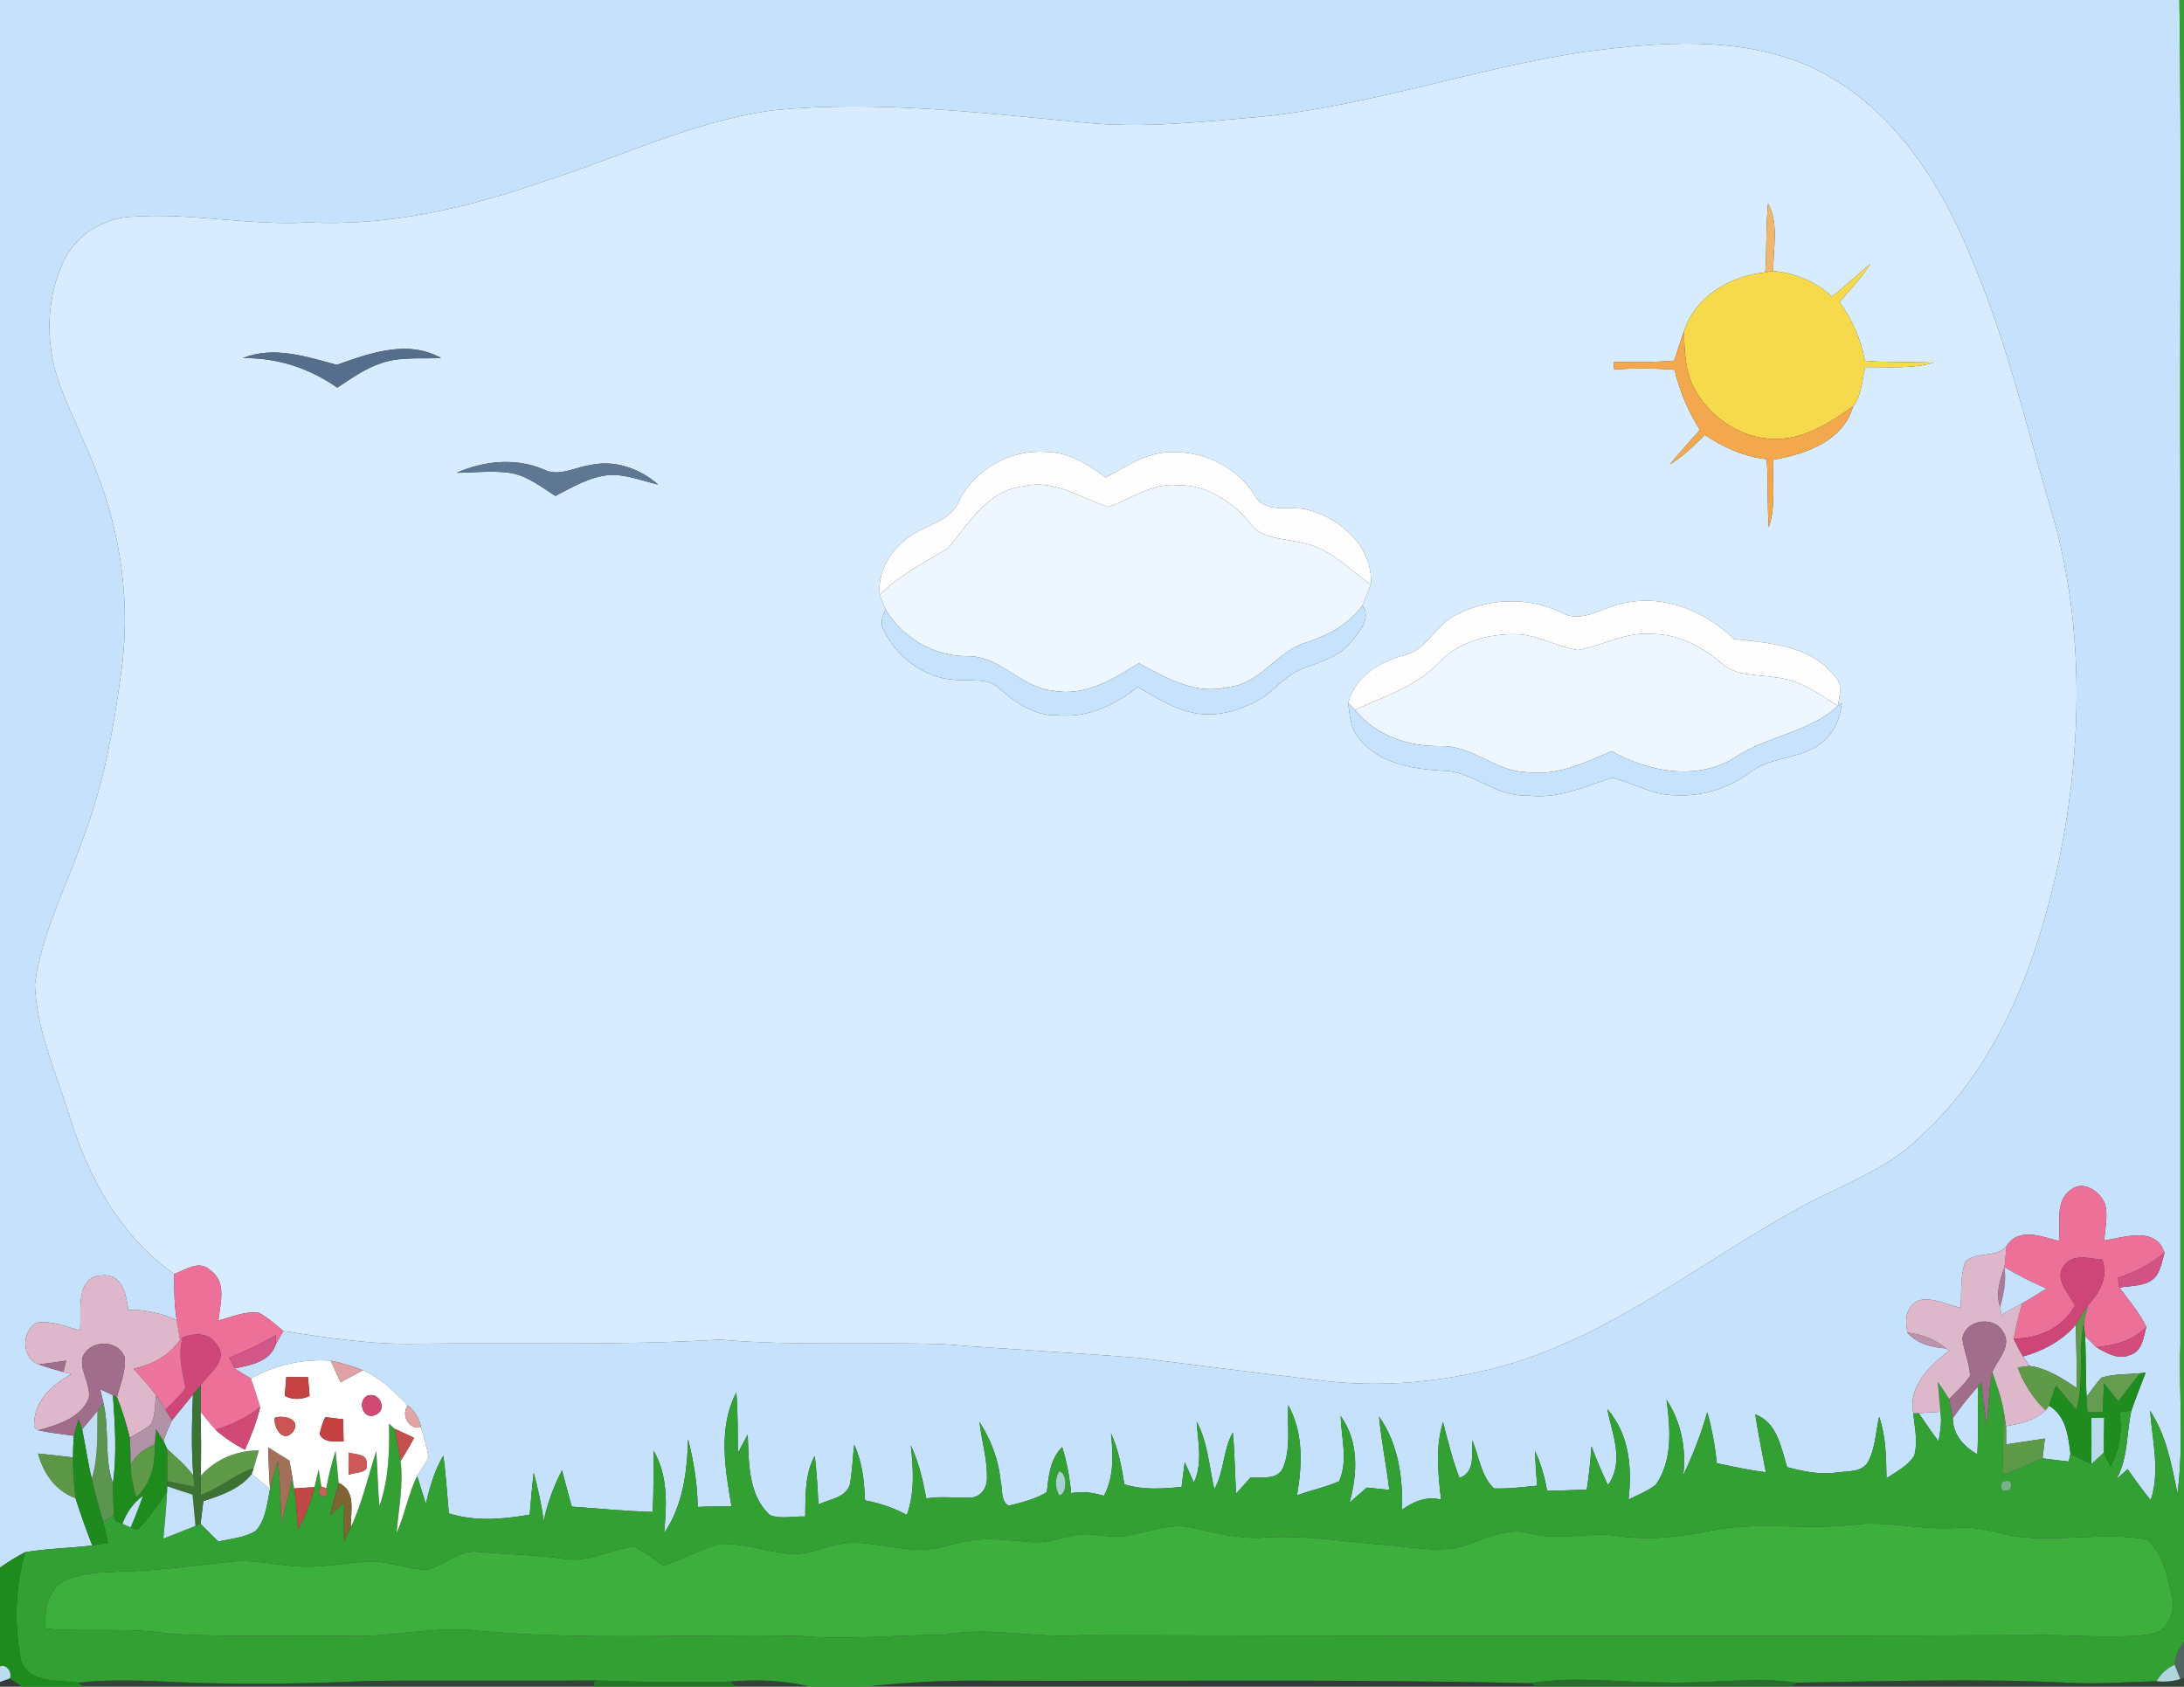 <?xml version="1.0" encoding="UTF-8" ?>
<!DOCTYPE svg PUBLIC "-//W3C//DTD SVG 1.1//EN" "http://www.w3.org/Graphics/SVG/1.1/DTD/svg11.dtd">
<svg width="382pt" height="295pt" viewBox="0 0 382 295" version="1.1" xmlns="http://www.w3.org/2000/svg">
<rect x="0" y="0" width="382" height="295" fill="#333333" stroke="none"/>
<g id="#c5e1fcff">
<path fill="#c5e1fc" opacity="1.00" d=" M 0.00 0.00 L 381.20 0.00 C 381.61 28.66 381.25 57.34 381.37 86.00 C 381.37 135.67 381.37 185.34 381.37 235.00 C 381.09 243.73 381.99 252.52 380.86 261.20 C 379.83 256.22 378.94 251.06 376.07 246.75 C 376.44 251.94 377.87 257.26 376.18 262.37 C 374.73 260.63 373.43 258.79 372.14 256.95 C 371.47 257.54 370.82 258.14 370.16 258.74 C 372.26 255.05 371.90 250.71 372.80 246.69 C 373.56 244.47 374.46 242.29 375.28 240.09 L 374.33 240.18 C 372.08 240.39 369.75 240.27 367.57 240.95 C 366.59 241.99 365.81 243.18 364.96 244.32 C 364.77 240.76 364.88 237.20 364.69 233.65 C 365.18 234.14 366.17 235.13 366.66 235.62 C 368.44 236.64 370.54 237.93 372.64 236.96 C 374.74 236.28 374.91 233.86 375.40 232.06 C 374.19 229.54 372.35 227.43 370.70 225.20 C 372.90 224.82 375.63 225.07 377.17 223.13 C 377.97 221.92 378.19 220.46 378.59 219.10 C 377.05 214.40 371.58 216.42 368.04 216.97 C 368.19 214.88 368.72 212.74 368.22 210.67 C 367.39 208.42 364.38 206.27 362.18 208.12 C 359.33 210.10 360.49 214.10 360.12 217.04 C 357.02 216.29 353.10 214.56 350.95 217.95 C 349.11 220.15 345.60 218.76 343.73 220.72 C 342.84 223.29 343.09 226.07 342.96 228.74 C 340.10 228.22 335.74 225.52 333.92 229.04 C 333.14 230.25 333.46 231.72 333.59 233.06 C 335.33 235.02 337.85 235.67 340.37 235.84 L 340.97 236.20 C 337.55 238.82 333.72 242.40 334.65 247.18 C 334.88 249.64 335.50 252.20 334.80 254.65 C 333.64 256.42 331.69 257.41 329.96 258.54 C 329.91 254.92 329.87 251.25 328.68 247.79 C 328.07 250.43 328.03 253.28 326.73 255.71 C 325.55 257.63 323.03 257.24 321.12 257.57 C 318.23 257.95 315.36 257.34 312.58 256.60 C 311.51 253.16 310.86 248.81 307.01 247.37 C 307.52 250.76 308.24 254.12 308.86 257.50 C 305.97 257.14 303.13 256.51 300.29 255.93 C 299.99 252.89 299.42 249.90 298.62 246.97 C 297.55 250.77 296.11 254.46 294.41 258.02 C 294.96 253.38 294.07 248.73 291.49 244.81 C 292.14 249.79 292.64 255.29 289.63 259.67 C 288.19 260.79 286.46 261.47 284.84 262.27 C 285.50 256.73 284.97 250.81 281.12 246.44 C 282.00 250.85 284.18 255.61 281.24 259.76 C 280.18 257.53 279.23 255.25 278.36 252.96 C 278.18 255.49 277.93 258.02 277.54 260.53 C 275.23 260.64 272.92 260.68 270.62 260.75 C 270.17 258.35 269.52 255.99 268.49 253.77 C 268.55 255.80 268.70 257.83 268.86 259.85 C 266.35 260.07 263.83 260.44 261.31 260.32 C 259.00 258.14 258.72 254.71 257.50 251.91 C 257.35 254.30 258.14 257.43 255.28 258.50 C 254.04 255.32 253.23 252.01 252.40 248.71 C 251.03 253.14 251.53 257.77 252.06 262.29 C 249.56 261.63 247.26 262.60 245.24 264.04 C 245.37 258.38 244.58 252.50 241.21 247.77 C 241.62 252.07 242.48 256.30 243.00 260.58 C 241.69 260.45 240.38 260.31 239.07 260.18 C 238.06 261.05 237.05 261.93 236.04 262.80 C 237.45 257.75 237.70 252.10 234.49 247.66 C 234.59 251.43 235.84 255.50 234.21 259.09 C 231.84 260.13 229.27 260.63 226.85 261.54 C 227.78 256.25 228.01 250.64 225.33 245.78 C 225.11 249.33 225.81 253.06 224.52 256.46 C 223.66 258.95 220.74 258.31 218.70 258.45 C 217.87 259.39 217.04 260.32 216.20 261.24 C 215.99 257.67 215.97 254.09 215.63 250.53 C 213.89 253.63 214.16 257.39 212.39 260.47 C 211.49 256.50 211.26 252.30 209.31 248.64 C 209.53 252.20 210.41 255.90 208.82 259.30 C 208.28 258.11 207.75 256.91 207.22 255.72 C 207.03 257.17 206.85 258.61 206.67 260.06 C 203.33 260.39 199.92 260.63 196.66 259.61 C 196.19 256.56 195.61 253.51 194.33 250.69 C 194.68 254.39 194.91 258.21 193.09 261.61 C 191.22 261.07 189.28 260.76 187.35 261.15 C 187.09 258.41 186.61 255.71 185.78 253.09 C 183.64 255.24 183.43 258.16 183.09 260.98 C 181.07 262.23 178.69 262.79 176.41 263.35 C 174.95 262.46 175.42 260.49 175.02 259.08 C 174.68 255.37 173.34 251.82 171.32 248.71 C 171.71 252.04 172.72 255.32 172.63 258.69 C 172.58 260.33 171.52 261.84 169.78 261.94 C 167.19 262.04 164.59 261.64 162.02 262.08 C 161.41 258.90 160.70 255.73 159.31 252.80 C 159.75 256.88 160.03 261.03 158.62 264.97 C 156.33 263.71 153.85 262.90 151.30 262.41 C 151.16 259.09 150.83 255.74 149.41 252.69 C 149.12 255.01 149.09 257.37 148.64 259.67 C 147.88 262.01 145.05 262.20 143.14 263.13 C 143.01 260.29 142.85 257.45 142.51 254.62 C 140.73 257.89 140.90 261.64 140.84 265.24 C 138.80 265.14 136.59 265.75 134.66 264.98 C 130.80 261.46 130.99 255.70 130.78 250.90 C 130.21 251.97 129.64 253.05 129.06 254.13 C 129.01 250.60 129.09 247.07 128.79 243.55 C 125.56 249.74 126.83 256.91 127.95 263.47 C 125.98 263.48 124.00 263.46 122.03 263.57 C 121.99 259.55 121.33 255.58 120.35 251.70 C 120.19 257.42 119.47 263.29 116.16 268.14 C 116.61 263.28 116.89 258.11 114.32 253.73 C 114.26 257.30 114.39 260.87 114.13 264.44 C 109.41 264.32 104.72 263.83 100.02 263.51 C 99.40 261.40 98.87 259.26 98.30 257.15 C 96.86 259.96 95.73 262.91 95.11 266.01 C 94.71 263.17 94.10 260.36 93.35 257.59 C 93.03 260.02 92.88 262.47 92.65 264.91 C 87.98 265.73 83.08 266.16 78.50 264.68 C 78.20 261.32 78.01 257.95 77.54 254.61 C 75.98 257.19 75.19 260.11 74.48 263.01 C 73.97 261.38 73.47 259.76 72.96 258.13 C 73.65 257.05 74.44 256.03 74.96 254.85 C 74.68 253.08 74.12 251.37 73.64 249.65 C 73.39 248.11 72.54 246.75 71.32 245.79 C 69.01 243.40 66.56 241.04 63.49 239.64 C 61.65 238.93 59.76 238.37 57.83 237.98 C 52.98 237.64 48.13 238.70 43.90 241.11 C 42.93 240.54 41.97 239.97 41.04 239.34 C 43.83 238.75 47.23 238.22 48.25 235.09 C 48.58 234.51 49.24 233.36 49.56 232.79 C 57.32 234.01 65.13 235.20 73.00 235.02 C 90.64 234.77 108.31 235.36 125.92 234.30 C 138.93 235.45 152.00 234.65 165.04 235.10 C 176.50 236.01 187.98 236.58 199.43 237.52 C 209.57 238.79 219.69 240.09 229.84 241.29 C 241.36 242.91 253.25 241.76 264.38 238.47 C 282.73 232.88 297.78 220.58 314.37 211.45 C 321.81 207.30 330.29 204.61 336.34 198.35 C 349.88 185.81 356.50 167.76 360.22 150.11 C 364.17 130.61 364.56 110.14 359.24 90.86 C 354.74 75.84 351.29 60.45 345.13 45.97 C 339.62 31.92 330.60 17.95 316.39 11.55 C 304.06 6.20 290.15 7.36 277.16 9.06 C 258.12 11.92 239.79 18.45 220.59 20.42 C 210.23 21.29 199.82 22.52 189.43 21.42 C 171.48 19.72 153.42 17.53 135.38 19.27 C 121.25 21.16 108.34 27.55 94.87 31.81 C 81.75 36.37 67.98 39.60 54.00 38.90 C 43.63 39.53 33.35 37.15 23.00 37.91 C 17.88 38.13 13.07 41.31 10.97 46.00 C 7.84 52.92 7.96 61.15 10.78 68.15 C 12.62 72.88 14.91 77.42 16.73 82.16 C 21.26 93.50 22.94 106.06 21.12 118.16 C 19.86 127.30 18.27 136.45 15.06 145.13 C 12.11 154.13 7.37 162.65 6.10 172.12 C 6.37 180.29 9.95 187.91 12.29 195.64 C 15.59 206.16 21.23 216.41 30.48 222.81 C 30.46 225.50 30.47 228.21 30.91 230.87 C 28.23 229.69 25.36 229.02 22.43 229.09 C 22.08 226.47 21.42 222.79 17.97 223.06 C 13.00 223.17 14.31 229.37 14.00 232.71 C 11.54 232.04 9.03 230.92 6.43 231.33 C 3.69 232.84 3.72 237.56 6.79 238.64 C 8.20 239.14 9.64 239.56 11.09 239.95 C 11.43 240.04 12.13 240.23 12.48 240.32 C 8.98 242.26 5.74 245.22 5.97 249.59 L 6.70 250.16 C 8.76 250.60 10.84 250.83 12.92 251.11 C 12.82 252.37 12.77 253.63 12.76 254.91 C 10.73 254.65 8.69 254.43 6.66 254.23 C 7.60 257.69 9.70 260.76 13.20 262.01 C 14.08 264.80 15.07 267.56 16.14 270.30 C 12.24 270.78 8.28 270.81 4.40 271.48 C 2.87 272.27 1.40 273.18 0.00 274.18 L 0.00 0.00 Z" />
<path fill="#c5e1fc" opacity="1.00" d=" M 353.84 237.24 C 357.36 236.27 360.66 234.51 363.07 231.72 C 363.17 235.39 363.26 239.07 363.23 242.74 C 360.70 241.06 358.07 239.32 354.99 238.90 C 354.70 238.49 354.12 237.66 353.84 237.24 Z" />
<path fill="#c5e1fc" opacity="1.00" d=" M 341.56 248.05 C 342.88 246.10 344.39 244.29 345.93 242.51 C 345.95 246.46 346.06 250.41 345.85 254.36 C 343.45 252.98 341.60 250.95 341.56 248.05 Z" />
<path fill="#c5e1fc" opacity="1.00" d=" M 30.07 248.44 C 31.27 246.91 32.54 245.44 33.75 243.92 C 33.57 248.64 33.43 253.37 33.82 258.09 C 32.52 256.33 30.86 254.91 29.25 253.46 C 29.08 253.10 28.75 252.37 28.59 252.01 C 29.03 250.80 29.51 249.60 30.07 248.44 Z" />
<path fill="#c5e1fc" opacity="1.00" d=" M 357.79 246.66 L 358.38 245.86 C 361.35 247.57 361.78 251.19 362.14 254.28 C 362.06 254.61 361.91 255.29 361.83 255.62 C 360.30 255.47 358.78 255.25 357.26 255.07 C 357.38 253.91 357.52 252.76 357.66 251.60 C 355.40 251.93 353.14 252.28 350.89 252.62 C 350.90 251.56 350.89 250.49 350.87 249.43 C 353.35 249.02 355.91 248.47 357.79 246.66 Z" />
<path fill="#c5e1fc" opacity="1.00" d=" M 335.60 247.16 C 336.55 247.10 338.46 246.97 339.41 246.91 C 339.65 248.64 339.39 250.38 339.07 252.09 C 337.85 250.49 336.74 248.81 335.60 247.16 Z" />
<path fill="#c5e1fc" opacity="1.00" d=" M 35.56 262.55 C 38.64 261.53 41.93 260.46 44.01 257.80 C 45.08 258.67 46.15 259.54 47.23 260.41 C 46.71 262.93 46.55 265.78 44.70 267.77 C 42.75 268.96 40.38 269.11 38.19 269.62 C 37.15 268.58 36.11 267.54 35.07 266.51 C 35.26 265.18 35.40 263.86 35.56 262.55 Z" />
</g>
<g id="#32a032ff">
<path fill="#32a032" opacity="1.00" d=" M 381.20 0.00 L 382.00 0.00 L 382.00 287.12 C 381.22 288.35 380.36 289.63 380.37 291.16 C 379.04 291.76 377.90 292.76 377.20 294.05 C 372.14 294.17 367.09 294.59 362.02 294.32 C 346.13 293.54 330.22 294.05 314.33 294.30 C 306.58 293.23 298.78 294.53 291.01 294.26 C 283.23 294.28 275.40 293.11 267.67 294.40 C 235.79 293.65 203.89 294.09 172.00 293.96 C 165.13 293.87 158.27 294.24 151.44 295.00 L 141.71 295.00 C 137.14 293.89 132.41 293.70 127.74 294.11 C 119.82 294.32 111.91 294.16 103.99 293.91 C 90.66 294.03 77.32 293.85 63.99 294.01 C 53.02 294.53 42.02 294.66 31.04 294.21 C 25.23 293.95 19.39 293.66 13.59 294.31 C 10.15 293.77 5.07 294.53 3.65 290.40 C 2.45 284.18 2.64 277.59 4.40 271.48 C 8.28 270.81 12.24 270.78 16.14 270.30 C 16.83 270.18 18.20 269.95 18.89 269.84 C 18.62 268.62 18.36 267.41 18.04 266.21 C 18.51 265.89 19.45 265.27 19.92 264.95 C 20.00 265.20 20.15 265.71 20.23 265.96 C 20.53 266.10 21.13 266.38 21.42 266.52 C 21.78 266.67 22.49 266.98 22.85 267.13 C 23.15 267.24 23.75 267.46 24.05 267.56 C 25.99 265.48 27.69 263.20 29.23 260.81 C 29.10 263.57 28.84 266.33 28.58 269.09 C 30.45 268.36 32.32 267.61 34.19 266.87 L 35.07 266.51 C 36.11 267.54 37.15 268.58 38.19 269.62 C 40.38 269.11 42.75 268.96 44.70 267.77 C 46.55 265.78 46.71 262.93 47.23 260.41 C 47.61 258.76 48.11 257.14 48.65 255.55 C 49.01 259.13 49.07 262.73 49.23 266.33 C 49.92 263.73 50.57 261.13 51.15 258.50 C 51.23 258.96 51.38 259.88 51.45 260.33 C 51.80 262.71 51.94 265.11 52.16 267.51 C 53.36 265.14 54.40 262.69 55.01 260.10 C 55.26 259.06 55.50 258.01 55.74 256.97 C 55.86 257.73 56.09 259.25 56.21 260.00 C 54.65 261.75 57.90 262.63 57.07 260.29 C 57.46 258.07 58.02 255.89 58.70 253.74 C 58.90 255.61 59.05 257.48 59.22 259.35 C 58.73 261.27 58.19 263.18 57.68 265.10 C 58.51 264.33 59.35 263.57 60.18 262.81 C 60.14 265.06 60.13 267.31 60.17 269.56 C 60.47 268.95 61.06 267.73 61.36 267.12 C 63.35 262.85 64.38 258.23 65.82 253.76 C 66.05 256.96 66.08 260.18 66.37 263.38 C 67.98 258.76 68.14 253.84 68.04 249.00 C 68.29 249.22 68.77 249.66 69.01 249.88 C 69.39 251.75 69.74 253.62 70.07 255.50 C 70.59 259.72 69.72 263.93 69.37 268.13 C 70.80 264.88 71.41 261.33 72.96 258.13 C 73.47 259.76 73.97 261.38 74.48 263.01 C 75.19 260.11 75.98 257.19 77.54 254.61 C 78.01 257.95 78.20 261.32 78.50 264.68 C 83.08 266.16 87.98 265.73 92.65 264.91 C 92.88 262.47 93.03 260.02 93.35 257.59 C 94.10 260.36 94.71 263.17 95.11 266.01 C 95.73 262.91 96.86 259.96 98.30 257.15 C 98.87 259.26 99.40 261.40 100.02 263.51 C 104.72 263.83 109.41 264.32 114.13 264.44 C 114.39 260.87 114.26 257.30 114.32 253.73 C 116.89 258.11 116.61 263.28 116.16 268.14 C 119.47 263.29 120.19 257.42 120.35 251.70 C 121.33 255.58 121.99 259.55 122.03 263.57 C 124.00 263.46 125.98 263.48 127.95 263.47 C 126.83 256.91 125.56 249.74 128.79 243.55 C 129.09 247.07 129.01 250.60 129.06 254.13 C 129.64 253.05 130.21 251.97 130.78 250.90 C 130.99 255.70 130.80 261.46 134.66 264.98 C 136.59 265.75 138.80 265.14 140.84 265.24 C 140.90 261.64 140.73 257.89 142.51 254.62 C 142.85 257.45 143.01 260.29 143.14 263.13 C 145.05 262.20 147.88 262.01 148.64 259.67 C 149.09 257.37 149.12 255.01 149.41 252.69 C 150.83 255.74 151.16 259.09 151.30 262.41 C 153.85 262.90 156.33 263.71 158.62 264.97 C 160.03 261.03 159.75 256.88 159.31 252.80 C 160.70 255.73 161.41 258.90 162.02 262.08 C 164.59 261.64 167.19 262.04 169.78 261.94 C 171.52 261.84 172.58 260.33 172.63 258.69 C 172.72 255.32 171.71 252.04 171.32 248.71 C 173.34 251.82 174.68 255.37 175.02 259.08 C 175.42 260.49 174.95 262.46 176.41 263.35 C 178.69 262.79 181.07 262.23 183.09 260.98 C 183.43 258.16 183.64 255.24 185.78 253.09 C 186.61 255.71 187.09 258.41 187.35 261.15 C 189.28 260.76 191.22 261.07 193.09 261.61 C 194.91 258.21 194.68 254.39 194.33 250.69 C 195.61 253.51 196.19 256.56 196.66 259.61 C 199.92 260.63 203.33 260.39 206.67 260.06 C 206.85 258.61 207.03 257.17 207.22 255.72 C 207.75 256.91 208.28 258.11 208.82 259.30 C 210.41 255.90 209.53 252.20 209.31 248.64 C 211.26 252.30 211.49 256.50 212.39 260.47 C 214.16 257.39 213.89 253.63 215.63 250.53 C 215.97 254.09 215.99 257.67 216.20 261.24 C 217.04 260.32 217.87 259.39 218.70 258.45 C 220.74 258.31 223.66 258.95 224.52 256.46 C 225.81 253.06 225.11 249.33 225.33 245.78 C 228.01 250.64 227.78 256.25 226.85 261.54 C 229.27 260.63 231.84 260.13 234.21 259.09 C 235.84 255.50 234.59 251.43 234.49 247.66 C 237.70 252.10 237.45 257.75 236.04 262.80 C 237.05 261.93 238.06 261.05 239.07 260.18 C 240.38 260.31 241.69 260.45 243.00 260.58 C 242.48 256.30 241.62 252.07 241.21 247.77 C 244.58 252.50 245.37 258.38 245.24 264.04 C 247.26 262.60 249.56 261.63 252.06 262.29 C 251.53 257.77 251.03 253.14 252.40 248.71 C 253.23 252.01 254.04 255.32 255.28 258.50 C 258.14 257.43 257.35 254.30 257.50 251.91 C 258.72 254.71 259.00 258.14 261.31 260.32 C 263.83 260.44 266.35 260.07 268.86 259.85 C 268.70 257.83 268.55 255.80 268.49 253.77 C 269.52 255.99 270.17 258.35 270.62 260.75 C 272.92 260.68 275.23 260.64 277.54 260.53 C 277.93 258.02 278.18 255.49 278.36 252.96 C 279.23 255.25 280.18 257.53 281.24 259.76 C 284.18 255.61 282.00 250.85 281.12 246.44 C 284.97 250.81 285.50 256.73 284.84 262.27 C 286.46 261.47 288.19 260.79 289.63 259.67 C 292.64 255.29 292.14 249.79 291.49 244.81 C 294.07 248.73 294.96 253.38 294.41 258.02 C 296.11 254.46 297.55 250.77 298.62 246.97 C 299.42 249.90 299.99 252.89 300.29 255.93 C 303.13 256.51 305.97 257.14 308.86 257.50 C 308.24 254.12 307.52 250.76 307.01 247.37 C 310.86 248.81 311.51 253.16 312.58 256.60 C 315.36 257.34 318.23 257.95 321.12 257.57 C 323.03 257.24 325.55 257.63 326.73 255.71 C 328.03 253.28 328.07 250.43 328.68 247.79 C 329.87 251.25 329.91 254.92 329.96 258.54 C 331.69 257.41 333.64 256.42 334.80 254.65 C 335.50 252.20 334.88 249.64 334.65 247.18 L 335.60 247.16 C 336.74 248.81 337.85 250.49 339.07 252.09 C 339.39 250.38 339.65 248.64 339.41 246.91 C 339.24 245.17 339.06 243.44 338.94 241.71 C 339.62 242.68 340.28 243.67 340.92 244.68 C 341.15 245.79 341.34 246.92 341.56 248.05 C 341.60 250.95 343.45 252.98 345.85 254.36 C 346.06 250.41 345.95 246.46 345.93 242.51 L 346.53 241.73 C 346.75 244.26 347.14 246.76 347.53 249.27 C 347.79 246.16 347.85 243.04 348.47 239.98 C 349.26 242.17 350.03 244.39 350.44 246.70 C 350.41 250.46 350.26 254.22 350.39 257.97 C 352.69 257.04 354.98 256.08 357.26 255.07 C 358.78 255.25 360.30 255.47 361.83 255.62 C 361.91 255.29 362.06 254.61 362.14 254.28 C 363.35 254.88 364.58 255.46 365.81 256.04 C 366.53 255.38 367.25 254.72 367.97 254.05 C 368.26 254.65 368.85 255.84 369.14 256.44 C 370.79 253.55 371.21 250.26 370.69 247.01 C 371.22 246.93 372.28 246.77 372.80 246.69 C 371.90 250.71 372.26 255.05 370.16 258.74 C 370.82 258.14 371.47 257.54 372.14 256.95 C 373.43 258.79 374.73 260.63 376.18 262.37 C 377.87 257.26 376.44 251.94 376.07 246.75 C 378.94 251.06 379.83 256.22 380.86 261.20 C 381.99 252.52 381.09 243.73 381.37 235.00 C 381.37 185.34 381.37 135.67 381.37 86.00 C 381.25 57.34 381.61 28.66 381.20 0.00 M 185.26 257.33 C 184.49 258.53 184.52 260.34 185.30 261.53 C 186.72 261.28 186.67 257.55 185.26 257.33 M 350.21 259.16 C 349.70 260.56 350.15 261.03 351.57 260.58 C 352.09 259.18 351.63 258.70 350.21 259.16 M 323.92 266.70 C 315.60 267.65 307.14 266.02 298.88 267.78 C 293.70 268.84 288.37 269.41 283.10 268.66 C 277.99 267.84 272.82 269.56 267.76 268.23 C 264.06 267.13 260.52 268.74 257.13 270.03 C 252.55 271.78 247.62 270.67 242.91 270.25 C 235.61 269.72 228.34 268.44 221.00 268.92 C 216.83 269.22 212.80 268.14 208.78 267.24 C 204.99 266.31 201.26 267.77 197.59 268.52 C 194.81 269.18 192.00 268.24 189.19 268.34 C 186.15 268.63 183.25 270.05 180.14 269.69 C 176.96 269.46 173.77 269.00 170.58 269.33 C 167.67 269.60 164.94 270.76 162.04 271.03 C 157.64 271.25 153.37 269.79 148.99 269.82 C 145.57 269.93 142.44 271.67 139.03 271.81 C 134.65 271.64 130.47 269.90 126.07 270.02 C 122.56 270.83 119.44 272.75 116.02 273.86 C 114.34 272.66 112.73 271.33 110.83 270.51 C 106.88 270.94 103.20 273.24 99.14 272.70 C 93.98 271.94 88.76 271.88 83.57 271.42 C 80.26 270.97 77.82 273.87 74.74 274.52 C 71.12 274.53 67.68 272.85 64.04 273.11 C 60.35 273.37 56.69 274.15 52.97 273.99 C 48.67 273.93 44.42 272.63 40.10 273.17 C 33.75 273.88 27.39 274.72 20.99 274.87 C 17.53 275.01 13.88 275.07 10.75 276.75 C 8.17 278.56 7.74 281.95 7.97 284.87 C 15.34 285.48 22.76 284.58 30.09 285.79 C 40.38 286.37 50.70 285.94 60.99 286.13 C 68.04 286.36 74.98 284.59 82.03 285.07 C 101.29 287.00 120.69 285.74 140.02 286.12 C 148.35 286.93 156.69 285.89 165.03 285.94 C 173.00 284.42 180.98 286.57 189.00 286.00 C 244.33 286.10 299.66 286.23 355.00 285.99 C 361.94 285.83 368.93 286.66 375.85 285.88 C 379.04 285.63 380.65 282.08 379.89 279.23 C 379.16 275.73 378.30 271.86 375.66 269.27 C 368.21 267.93 360.58 269.65 353.09 268.78 C 349.47 268.21 345.93 266.84 342.21 267.23 C 336.09 267.72 330.04 265.87 323.92 266.70 Z" />
</g>
<g id="#d7edffff">
<path fill="#d7edff" opacity="1.00" d=" M 277.16 9.06 C 290.15 7.36 304.06 6.20 316.39 11.55 C 330.60 17.95 339.62 31.92 345.13 45.97 C 351.29 60.45 354.74 75.84 359.24 90.86 C 364.56 110.14 364.17 130.61 360.22 150.11 C 356.50 167.76 349.88 185.81 336.34 198.35 C 330.29 204.61 321.81 207.30 314.37 211.45 C 297.78 220.58 282.73 232.88 264.38 238.47 C 253.25 241.76 241.36 242.91 229.84 241.29 C 219.69 240.09 209.57 238.79 199.43 237.52 C 187.98 236.58 176.50 236.01 165.04 235.10 C 152.00 234.65 138.93 235.45 125.92 234.30 C 108.31 235.36 90.64 234.77 73.00 235.02 C 65.13 235.20 57.32 234.01 49.56 232.79 C 48.20 231.68 46.90 230.46 45.34 229.63 C 42.90 229.22 40.53 230.38 38.20 230.95 C 38.49 228.02 39.75 224.17 36.77 222.17 C 34.87 220.28 32.46 222.12 30.48 222.81 C 21.23 216.41 15.59 206.16 12.29 195.64 C 9.95 187.91 6.37 180.29 6.10 172.12 C 7.37 162.65 12.11 154.13 15.06 145.13 C 18.27 136.45 19.86 127.30 21.12 118.16 C 22.94 106.06 21.26 93.50 16.73 82.16 C 14.91 77.42 12.62 72.88 10.78 68.15 C 7.96 61.15 7.84 52.92 10.97 46.00 C 13.07 41.31 17.88 38.13 23.00 37.91 C 33.35 37.15 43.63 39.53 54.00 38.90 C 67.98 39.60 81.75 36.37 94.87 31.81 C 108.34 27.55 121.25 21.16 135.38 19.27 C 153.42 17.53 171.48 19.72 189.43 21.42 C 199.82 22.52 210.23 21.29 220.59 20.42 C 239.79 18.45 258.12 11.92 277.16 9.06 M 309.25 35.60 C 308.84 39.60 309.06 43.63 308.76 47.63 C 302.65 48.26 296.53 51.81 294.55 57.90 C 293.95 59.62 293.38 61.34 292.84 63.07 C 289.31 63.37 285.76 63.38 282.22 63.29 C 282.25 63.62 282.31 64.28 282.34 64.60 C 285.85 64.40 289.38 64.39 292.89 64.67 C 293.77 68.40 295.27 71.95 297.33 75.18 C 295.59 77.20 293.76 79.14 292.09 81.22 C 294.37 79.82 296.30 77.97 298.16 76.07 C 301.44 78.22 305.06 79.90 309.01 80.31 C 309.32 84.27 309.07 88.25 309.38 92.21 C 310.68 88.41 309.93 84.34 310.19 80.41 C 315.80 79.44 322.39 77.15 324.12 71.07 C 325.67 69.18 325.63 66.49 326.26 64.21 C 330.25 64.15 334.32 64.55 338.21 63.44 C 334.20 63.23 330.18 63.43 326.18 63.10 C 325.52 59.37 323.95 55.89 321.75 52.83 C 323.61 50.64 325.62 48.56 327.17 46.13 C 324.86 47.98 322.78 50.09 320.42 51.87 C 317.62 49.25 313.97 47.75 310.17 47.40 C 310.09 43.52 311.22 39.14 309.25 35.60 M 58.91 63.81 C 53.59 62.39 47.90 60.45 42.48 62.63 C 48.45 62.54 54.12 64.38 58.99 67.80 C 61.41 66.21 63.79 64.49 66.55 63.56 C 69.94 62.33 73.61 62.81 77.14 62.61 C 71.29 59.36 64.69 61.76 58.91 63.81 M 167.70 87.67 C 166.52 90.64 163.34 91.48 160.77 92.83 C 156.62 94.92 153.38 99.26 153.87 104.08 C 154.19 104.94 154.54 105.79 154.91 106.63 C 154.31 107.79 153.84 109.15 154.66 110.35 C 157.04 115.32 162.38 119.02 167.97 118.93 C 170.24 119.15 172.89 118.58 174.69 120.34 C 177.61 122.82 180.92 125.28 184.98 125.09 C 190.18 125.62 195.03 123.33 198.99 120.15 C 202.23 121.98 205.45 124.14 209.20 124.76 C 212.82 125.39 216.51 124.35 219.71 122.69 C 222.70 121.15 224.68 118.12 227.87 116.93 C 230.85 115.76 234.20 114.92 236.30 112.30 C 237.72 110.58 239.91 108.14 238.31 105.87 C 238.86 104.69 239.27 103.44 239.76 102.23 C 240.25 95.85 234.59 90.67 228.83 89.19 C 225.69 88.29 221.32 90.07 219.44 86.60 C 216.24 81.45 210.04 78.66 204.07 79.09 C 200.12 79.38 196.79 81.74 193.38 83.51 C 190.35 81.20 186.92 79.06 182.98 79.04 C 176.72 78.56 170.49 82.05 167.70 87.67 M 79.88 82.69 C 82.91 82.68 85.96 82.28 88.98 82.68 C 92.09 83.08 94.58 85.12 97.15 86.74 C 100.25 85.13 103.40 83.24 106.99 83.05 C 109.78 83.06 112.43 84.12 115.12 84.76 C 111.92 81.92 107.45 80.37 103.20 81.35 C 100.49 81.74 97.70 83.48 95.01 82.07 C 90.15 80.02 84.61 80.60 79.88 82.69 M 253.98 107.92 C 250.86 109.77 249.38 113.75 245.62 114.60 C 241.29 115.75 236.99 118.31 235.82 122.95 C 236.09 125.13 236.19 127.53 237.77 129.24 C 241.17 133.49 246.92 134.46 252.04 134.79 C 257.45 134.68 261.49 139.42 266.96 139.09 C 272.26 139.90 277.10 137.57 281.99 136.04 C 285.69 136.93 289.07 139.12 292.99 139.08 C 297.68 139.36 302.33 137.87 306.10 135.09 C 310.00 132.05 315.76 132.95 319.29 129.29 C 321.11 127.69 321.84 125.32 322.15 122.99 L 321.48 123.46 C 321.72 121.67 322.43 119.59 320.83 118.20 C 316.64 112.82 309.47 112.49 303.29 111.75 C 298.29 107.00 291.32 103.98 284.36 105.43 C 280.53 105.95 276.81 109.30 272.97 107.08 C 266.96 104.19 259.73 104.67 253.98 107.92 Z" />
</g>
<g id="#efb66dff">
<path fill="#efb66d" opacity="1.00" d=" M 309.25 35.60 C 311.22 39.14 310.09 43.52 310.17 47.40 C 309.81 47.46 309.11 47.57 308.76 47.63 C 309.06 43.63 308.84 39.60 309.25 35.60 Z" />
</g>
<g id="#f7da4bff">
<path fill="#f7da4b" opacity="1.00" d=" M 320.42 51.87 C 322.78 50.09 324.86 47.98 327.17 46.13 C 325.62 48.56 323.61 50.64 321.75 52.83 C 323.95 55.89 325.52 59.37 326.18 63.10 C 330.18 63.43 334.20 63.23 338.21 63.44 C 334.32 64.55 330.25 64.15 326.26 64.21 C 325.63 66.49 325.67 69.18 324.12 71.07 C 320.41 73.67 316.41 76.35 311.76 76.72 C 305.13 77.30 298.63 73.05 295.92 67.07 C 294.69 64.19 294.63 60.98 294.55 57.90 C 296.53 51.81 302.65 48.26 308.76 47.63 C 309.11 47.57 309.81 47.46 310.17 47.40 C 313.97 47.75 317.62 49.25 320.42 51.87 Z" />
</g>
<g id="#f4a84dff">
<path fill="#f4a84d" opacity="1.00" d=" M 292.84 63.07 C 293.38 61.34 293.95 59.62 294.55 57.90 C 294.63 60.98 294.69 64.19 295.92 67.07 C 298.63 73.05 305.13 77.30 311.76 76.72 C 316.41 76.35 320.41 73.67 324.12 71.07 C 322.39 77.15 315.80 79.44 310.19 80.41 C 309.93 84.34 310.68 88.41 309.38 92.21 C 309.07 88.25 309.32 84.27 309.01 80.31 C 305.06 79.90 301.44 78.22 298.16 76.07 C 296.30 77.97 294.37 79.82 292.09 81.22 C 293.76 79.14 295.59 77.20 297.33 75.18 C 295.27 71.95 293.77 68.40 292.89 64.67 C 289.38 64.39 285.85 64.40 282.34 64.60 C 282.31 64.28 282.25 63.62 282.22 63.29 C 285.76 63.38 289.31 63.37 292.84 63.07 Z" />
</g>
<g id="#556e8bff">
<path fill="#556e8b" opacity="1.00" d=" M 58.91 63.81 C 64.69 61.76 71.29 59.36 77.14 62.61 C 73.61 62.81 69.94 62.33 66.55 63.56 C 63.79 64.49 61.41 66.21 58.99 67.80 C 54.12 64.38 48.45 62.54 42.48 62.63 C 47.90 60.45 53.59 62.39 58.91 63.81 Z" />
</g>
<g id="#fefeffff">
<path fill="#fefeff" opacity="1.00" d=" M 167.70 87.67 C 170.49 82.05 176.72 78.56 182.98 79.04 C 186.92 79.06 190.35 81.20 193.38 83.51 C 196.79 81.74 200.12 79.38 204.07 79.09 C 210.04 78.66 216.24 81.45 219.44 86.60 C 221.32 90.07 225.69 88.29 228.83 89.19 C 234.59 90.67 240.25 95.85 239.76 102.23 C 235.99 99.64 232.71 95.91 228.04 95.01 C 224.79 94.13 220.76 94.45 218.56 91.42 C 215.48 87.62 211.03 84.80 206.00 84.86 C 201.54 84.41 197.87 87.26 193.88 88.65 C 189.03 87.18 184.46 83.75 179.10 85.04 C 172.79 85.70 169.49 91.46 165.87 95.84 C 161.74 98.40 157.31 100.54 153.87 104.08 C 153.38 99.26 156.62 94.92 160.77 92.83 C 163.34 91.48 166.52 90.64 167.70 87.67 Z" />
<path fill="#fefeff" opacity="1.00" d=" M 253.98 107.92 C 259.73 104.67 266.96 104.19 272.97 107.08 C 276.81 109.30 280.53 105.95 284.36 105.43 C 291.32 103.98 298.29 107.00 303.29 111.75 C 309.47 112.49 316.64 112.82 320.83 118.20 C 322.43 119.59 321.72 121.67 321.48 123.46 C 318.14 121.30 314.71 118.87 310.63 118.48 C 307.37 117.92 303.64 118.34 301.03 115.93 C 297.63 113.08 293.55 110.87 289.00 110.89 C 284.42 110.42 280.37 112.92 276.00 113.69 C 272.25 113.11 268.85 110.97 264.99 110.91 C 260.22 110.89 255.18 112.24 251.79 115.78 C 247.81 120.04 242.13 121.79 236.99 124.15 C 236.70 123.85 236.11 123.25 235.82 122.95 C 236.99 118.31 241.29 115.75 245.62 114.60 C 249.38 113.75 250.86 109.77 253.98 107.92 Z" />
</g>
<g id="#5e7793ff">
<path fill="#5e7793" opacity="1.00" d=" M 79.88 82.69 C 84.61 80.60 90.15 80.02 95.01 82.07 C 97.70 83.48 100.49 81.74 103.20 81.35 C 107.45 80.37 111.92 81.92 115.12 84.76 C 112.43 84.12 109.78 83.06 106.99 83.05 C 103.40 83.24 100.25 85.13 97.15 86.74 C 94.58 85.12 92.09 83.08 88.98 82.68 C 85.96 82.28 82.91 82.68 79.88 82.69 Z" />
</g>
<g id="#eef6ffff">
<path fill="#eef6ff" opacity="1.00" d=" M 165.87 95.84 C 169.49 91.46 172.79 85.70 179.10 85.04 C 184.46 83.75 189.03 87.18 193.88 88.65 C 197.87 87.26 201.54 84.41 206.00 84.86 C 211.03 84.80 215.48 87.62 218.56 91.42 C 220.76 94.45 224.79 94.13 228.04 95.01 C 232.71 95.91 235.99 99.64 239.76 102.23 C 239.27 103.44 238.86 104.69 238.31 105.87 C 235.93 109.24 232.21 111.16 228.38 112.40 C 223.28 113.96 220.47 119.61 214.92 120.14 C 209.26 121.65 203.98 118.61 199.19 116.00 C 194.72 118.80 189.73 121.87 184.20 120.79 C 178.54 120.30 174.90 114.59 169.06 114.77 C 163.27 114.74 157.89 111.56 154.91 106.63 C 154.54 105.79 154.19 104.94 153.87 104.08 C 157.31 100.54 161.74 98.40 165.87 95.84 Z" />
<path fill="#eef6ff" opacity="1.00" d=" M 251.79 115.78 C 255.18 112.24 260.22 110.89 264.99 110.91 C 268.85 110.97 272.25 113.11 276.00 113.69 C 280.37 112.92 284.42 110.42 289.00 110.89 C 293.55 110.87 297.63 113.08 301.03 115.93 C 303.64 118.34 307.37 117.92 310.63 118.48 C 314.71 118.87 318.14 121.30 321.48 123.46 C 316.37 128.15 309.16 128.66 303.53 132.45 C 296.85 136.62 288.42 135.04 281.90 131.39 C 277.19 133.41 272.28 135.76 267.01 135.05 C 261.56 134.94 257.42 130.31 251.93 130.49 C 246.30 130.59 240.59 128.65 236.99 124.15 C 242.13 121.79 247.81 120.04 251.79 115.78 Z" />
</g>
<g id="#c7e2fcff">
<path fill="#c7e2fc" opacity="1.00" d=" M 238.31 105.87 C 239.91 108.14 237.72 110.58 236.30 112.30 C 234.20 114.92 230.85 115.76 227.87 116.93 C 224.68 118.12 222.70 121.15 219.71 122.69 C 216.51 124.35 212.82 125.39 209.20 124.76 C 205.45 124.14 202.23 121.98 198.99 120.15 C 195.03 123.33 190.18 125.62 184.98 125.09 C 180.92 125.28 177.61 122.82 174.69 120.34 C 172.89 118.58 170.24 119.15 167.97 118.93 C 162.38 119.02 157.04 115.32 154.66 110.35 C 153.84 109.15 154.31 107.79 154.91 106.63 C 157.89 111.56 163.27 114.74 169.06 114.77 C 174.90 114.59 178.54 120.30 184.20 120.79 C 189.73 121.87 194.72 118.80 199.19 116.00 C 203.98 118.61 209.26 121.65 214.92 120.14 C 220.47 119.61 223.28 113.96 228.38 112.40 C 232.21 111.16 235.93 109.24 238.31 105.87 Z" />
<path fill="#c7e2fc" opacity="1.00" d=" M 235.82 122.95 C 236.11 123.25 236.70 123.85 236.99 124.15 C 240.59 128.65 246.30 130.59 251.93 130.49 C 257.42 130.31 261.56 134.94 267.01 135.05 C 272.28 135.76 277.19 133.41 281.90 131.39 C 288.42 135.04 296.85 136.62 303.53 132.45 C 309.16 128.66 316.37 128.15 321.48 123.46 L 322.15 122.99 C 321.84 125.32 321.11 127.69 319.29 129.29 C 315.76 132.95 310.00 132.05 306.10 135.09 C 302.33 137.87 297.68 139.36 292.99 139.08 C 289.07 139.12 285.69 136.93 281.99 136.04 C 277.10 137.57 272.26 139.90 266.96 139.09 C 261.49 139.42 257.45 134.68 252.04 134.79 C 246.92 134.46 241.17 133.49 237.77 129.24 C 236.19 127.53 236.09 125.13 235.82 122.95 Z" />
<path fill="#c7e2fc" opacity="1.00" d=" M 17.53 242.98 C 18.27 243.32 19.02 243.67 19.75 244.02 C 20.12 249.16 20.46 254.34 19.75 259.48 C 18.19 254.94 19.16 250.08 18.11 245.47 C 17.92 244.63 17.73 243.81 17.53 242.98 Z" />
</g>
<g id="#ed7099ff">
<path fill="#ed7099" opacity="1.00" d=" M 362.18 208.12 C 364.38 206.27 367.39 208.42 368.22 210.67 C 368.72 212.74 368.19 214.88 368.04 216.97 C 371.58 216.42 377.05 214.40 378.59 219.10 C 376.17 221.05 373.42 222.55 370.45 223.47 C 370.51 223.90 370.64 224.77 370.70 225.20 C 372.35 227.43 374.19 229.54 375.40 232.06 C 373.13 234.54 369.87 235.26 366.66 235.62 C 366.17 235.13 365.18 234.14 364.69 233.65 C 364.63 233.13 364.51 232.08 364.46 231.56 C 364.63 230.46 364.88 229.38 365.20 228.32 C 367.20 226.06 368.81 223.43 367.71 220.31 C 365.53 220.19 362.78 219.16 361.15 221.21 C 359.04 223.54 361.91 226.22 362.92 228.35 C 360.75 232.31 356.58 234.10 352.22 234.13 C 352.55 232.03 353.13 229.99 353.69 227.94 C 355.12 227.11 356.52 226.24 357.93 225.37 C 355.41 224.28 352.95 223.05 350.60 221.64 C 350.74 220.41 350.85 219.18 350.95 217.95 C 353.10 214.56 357.02 216.29 360.12 217.04 C 360.49 214.10 359.33 210.10 362.18 208.12 Z" />
<path fill="#ed7099" opacity="1.00" d=" M 30.48 222.81 C 32.46 222.12 34.87 220.28 36.77 222.17 C 39.75 224.17 38.49 228.02 38.20 230.95 C 40.53 230.38 42.90 229.22 45.34 229.63 C 46.90 230.46 48.20 231.68 49.56 232.79 C 49.24 233.36 48.58 234.51 48.25 235.09 C 48.25 234.70 48.25 233.93 48.25 233.55 C 45.63 235.05 42.91 236.36 40.10 237.45 C 40.34 237.93 40.80 238.87 41.04 239.34 C 41.97 239.97 42.93 240.54 43.90 241.11 C 44.48 242.76 45.02 244.41 45.51 246.09 C 43.20 247.94 40.51 249.20 37.69 250.06 C 36.78 249.05 35.93 248.00 35.08 246.95 C 35.07 245.38 35.08 243.82 35.11 242.26 C 36.50 240.23 40.14 237.81 37.88 235.16 C 36.59 233.03 34.03 233.14 31.96 233.87 L 31.49 234.37 C 31.29 233.20 31.09 232.04 30.91 230.87 C 30.47 228.21 30.46 225.50 30.48 222.81 Z" />
</g>
<g id="#ddb7caff">
<path fill="#ddb7ca" opacity="1.00" d=" M 343.73 220.72 C 345.60 218.76 349.11 220.15 350.95 217.95 C 350.85 219.18 350.74 220.41 350.60 221.64 C 349.79 223.86 349.04 226.21 349.84 228.57 C 349.90 228.91 350.00 229.58 350.06 229.92 C 351.27 229.27 352.49 228.62 353.69 227.94 C 353.13 229.99 352.55 232.03 352.22 234.13 C 352.69 235.20 353.23 236.23 353.84 237.24 C 354.12 237.66 354.70 238.49 354.99 238.90 C 354.47 238.97 353.44 239.10 352.92 239.17 C 353.97 242.00 355.60 244.57 357.79 246.66 C 355.91 248.47 353.35 249.02 350.87 249.43 C 350.77 248.75 350.55 247.39 350.44 246.70 C 350.03 244.39 349.26 242.17 348.47 239.98 C 349.41 237.73 352.09 235.29 350.27 232.81 C 348.64 230.04 343.60 230.87 343.24 234.18 C 343.53 236.35 344.47 238.41 344.59 240.62 C 343.58 242.15 342.21 243.39 340.92 244.68 C 340.28 243.67 339.62 242.68 338.94 241.71 C 339.06 243.44 339.24 245.17 339.41 246.91 C 338.46 246.97 336.55 247.10 335.60 247.16 L 334.65 247.18 C 333.72 242.40 337.55 238.82 340.97 236.20 L 340.37 235.84 C 338.44 234.20 336.07 233.37 333.59 233.06 C 333.46 231.72 333.14 230.25 333.92 229.04 C 335.74 225.52 340.10 228.22 342.96 228.74 C 343.09 226.07 342.84 223.29 343.73 220.72 Z" />
</g>
<g id="#d35484ff">
<path fill="#d35484" opacity="1.00" d=" M 370.45 223.47 C 373.42 222.55 376.17 221.05 378.59 219.10 C 378.19 220.46 377.97 221.92 377.17 223.13 C 375.63 225.07 372.90 224.82 370.70 225.20 C 370.64 224.77 370.51 223.90 370.45 223.47 Z" />
</g>
<g id="#ce4678ff">
<path fill="#ce4678" opacity="1.00" d=" M 361.15 221.21 C 362.78 219.16 365.53 220.19 367.71 220.31 C 368.81 223.43 367.20 226.06 365.20 228.32 C 364.44 229.42 363.74 230.56 363.07 231.72 C 360.66 234.51 357.36 236.27 353.84 237.24 C 353.23 236.23 352.69 235.20 352.22 234.13 C 356.58 234.10 360.75 232.31 362.92 228.35 C 361.91 226.22 359.04 223.54 361.15 221.21 Z" />
</g>
<g id="#aa7a96ff">
<path fill="#aa7a96" opacity="1.00" d=" M 349.84 228.57 C 349.04 226.21 349.79 223.86 350.60 221.64 C 350.94 223.99 350.49 226.31 349.84 228.57 Z" />
</g>
<g id="#c5e1fbff">
<path fill="#c5e1fb" opacity="1.00" d=" M 350.60 221.64 C 352.95 223.05 355.41 224.28 357.93 225.37 C 356.52 226.24 355.12 227.11 353.69 227.94 C 352.49 228.62 351.27 229.27 350.06 229.92 C 350.00 229.58 349.90 228.91 349.84 228.57 C 350.49 226.31 350.94 223.99 350.60 221.64 Z" />
</g>
<g id="#deb7caff">
<path fill="#deb7ca" opacity="1.00" d=" M 14.00 232.71 C 14.31 229.37 13.00 223.17 17.97 223.06 C 21.42 222.79 22.08 226.47 22.43 229.09 C 25.36 229.02 28.23 229.69 30.91 230.87 C 31.09 232.04 31.29 233.20 31.49 234.37 C 29.55 237.11 26.62 238.73 23.36 239.37 C 24.71 240.88 26.06 242.39 27.30 244.00 C 27.04 245.72 27.22 247.62 26.36 249.19 C 25.22 250.07 23.94 250.75 22.70 251.47 C 22.11 249.06 21.38 246.67 20.46 244.37 C 21.01 242.08 22.08 239.78 21.80 237.38 C 20.61 234.12 15.51 234.30 14.40 237.49 C 14.01 239.91 15.91 242.18 15.54 244.58 C 14.00 248.08 10.07 249.21 6.70 250.16 L 5.97 249.59 C 5.74 245.22 8.98 242.26 12.48 240.32 C 12.13 240.23 11.43 240.04 11.09 239.95 C 11.20 239.46 11.44 238.47 11.56 237.98 C 9.97 238.21 8.38 238.46 6.79 238.64 C 3.72 237.56 3.69 232.84 6.43 231.33 C 9.03 230.92 11.54 232.04 14.00 232.71 Z" />
</g>
<g id="#5f9a49ff">
<path fill="#5f9a49" opacity="1.00" d=" M 363.07 231.72 C 363.74 230.56 364.44 229.42 365.20 228.32 C 364.88 229.38 364.63 230.46 364.46 231.56 C 363.46 236.52 364.59 241.67 363.19 246.59 C 361.97 245.18 360.76 243.77 359.60 242.33 C 359.21 243.51 358.83 244.70 358.38 245.86 L 357.79 246.66 C 355.60 244.57 353.97 242.00 352.92 239.17 C 353.44 239.10 354.47 238.97 354.99 238.90 C 358.07 239.32 360.70 241.06 363.23 242.74 C 363.26 239.07 363.17 235.39 363.07 231.72 Z" />
<path fill="#5f9a49" opacity="1.00" d=" M 35.11 258.11 C 37.73 255.18 41.37 253.69 45.29 253.66 C 45.00 254.71 44.68 255.77 44.35 256.82 C 41.03 257.88 38.42 260.38 35.11 261.46 C 35.11 260.63 35.11 258.95 35.11 258.11 Z" />
</g>
<g id="#a06e8aff">
<path fill="#a06e8a" opacity="1.00" d=" M 343.24 234.18 C 343.60 230.87 348.64 230.04 350.27 232.81 C 352.09 235.29 349.41 237.73 348.47 239.98 C 347.85 243.04 347.79 246.16 347.53 249.27 C 347.14 246.76 346.75 244.26 346.53 241.73 L 345.93 242.51 C 344.39 244.29 342.88 246.10 341.56 248.05 C 341.34 246.92 341.15 245.79 340.92 244.68 C 342.21 243.39 343.58 242.15 344.59 240.62 C 344.47 238.41 343.53 236.35 343.24 234.18 Z" />
<path fill="#a06e8a" opacity="1.00" d=" M 14.40 237.49 C 15.51 234.30 20.61 234.12 21.80 237.38 C 22.08 239.78 21.01 242.08 20.46 244.37 L 19.75 244.02 C 19.02 243.67 18.27 243.32 17.53 242.98 C 17.73 243.81 17.92 244.63 18.11 245.47 C 17.84 245.80 17.31 246.46 17.05 246.79 C 16.16 247.87 15.26 248.94 14.37 250.01 C 14.21 249.57 13.90 248.67 13.75 248.23 C 13.54 248.95 13.13 250.39 12.92 251.11 C 10.84 250.83 8.76 250.60 6.70 250.16 C 10.07 249.21 14.00 248.08 15.54 244.58 C 15.91 242.18 14.01 239.91 14.40 237.49 Z" />
<path fill="#a06e8a" opacity="1.00" d=" M 6.79 238.64 C 8.38 238.46 9.97 238.21 11.56 237.98 C 11.44 238.47 11.20 239.46 11.09 239.95 C 9.64 239.56 8.20 239.14 6.79 238.64 Z" />
</g>
<g id="#1f8c1fff">
<path fill="#1f8c1f" opacity="1.00" d=" M 363.19 246.59 C 364.59 241.67 363.46 236.52 364.46 231.56 C 364.51 232.08 364.63 233.13 364.69 233.65 C 364.88 237.20 364.77 240.76 364.96 244.32 C 365.00 244.99 365.07 246.34 365.11 247.01 C 365.78 247.01 367.11 246.99 367.77 246.98 C 367.84 245.30 367.91 243.61 367.99 241.93 C 368.82 242.97 369.66 244.02 370.51 245.07 C 371.79 243.44 373.01 241.77 374.33 240.18 L 375.28 240.09 C 374.46 242.29 373.56 244.47 372.80 246.69 C 372.28 246.77 371.22 246.93 370.69 247.01 C 371.21 250.26 370.79 253.55 369.14 256.44 C 368.85 255.84 368.26 254.65 367.97 254.05 C 367.91 252.02 367.99 249.99 368.02 247.97 C 367.46 247.98 366.35 247.99 365.80 248.00 C 365.83 250.68 365.82 253.36 365.81 256.04 C 364.58 255.46 363.35 254.88 362.14 254.28 C 361.78 251.19 361.35 247.57 358.38 245.86 C 358.83 244.70 359.21 243.51 359.60 242.33 C 360.76 243.77 361.97 245.18 363.19 246.59 M 362.29 247.33 C 362.85 247.89 362.85 247.89 362.29 247.33 Z" />
</g>
<g id="#d24c7dff">
<path fill="#d24c7d" opacity="1.00" d=" M 366.66 235.62 C 369.87 235.26 373.13 234.54 375.40 232.06 C 374.91 233.86 374.74 236.28 372.64 236.96 C 370.54 237.93 368.44 236.64 366.66 235.62 Z" />
</g>
<g id="#ce4778ff">
<path fill="#ce4778" opacity="1.00" d=" M 31.96 233.87 C 34.03 233.14 36.59 233.03 37.88 235.16 C 40.14 237.81 36.50 240.23 35.11 242.26 C 34.77 242.68 34.09 243.51 33.75 243.92 C 32.54 245.44 31.27 246.91 30.07 248.44 C 29.78 247.97 29.22 247.03 28.93 246.56 C 30.14 245.32 31.47 244.18 32.44 242.73 C 31.84 239.81 31.07 236.83 31.96 233.87 Z" />
</g>
<g id="#d35786ff">
<path fill="#d35786" opacity="1.00" d=" M 40.10 237.45 C 42.91 236.36 45.63 235.05 48.25 233.55 C 48.25 233.93 48.25 234.70 48.25 235.09 C 47.23 238.22 43.83 238.75 41.04 239.34 C 40.80 238.87 40.34 237.93 40.10 237.45 Z" />
</g>
<g id="#bb93acff">
<path fill="#bb93ac" opacity="1.00" d=" M 333.59 233.06 C 336.07 233.37 338.44 234.20 340.37 235.84 C 337.85 235.67 335.33 235.02 333.59 233.06 Z" />
</g>
<g id="#ed759dff">
<path fill="#ed759d" opacity="1.00" d=" M 31.49 234.37 L 31.96 233.87 C 31.07 236.83 31.84 239.81 32.44 242.73 C 31.47 244.18 30.14 245.32 28.93 246.56 C 28.41 245.69 27.86 244.84 27.30 244.00 C 26.06 242.39 24.71 240.88 23.36 239.37 C 26.62 238.73 29.55 237.11 31.49 234.37 Z" />
</g>
<g id="#ffffffff">
<path fill="#ffffff" opacity="1.00" d=" M 43.90 241.11 C 48.13 238.70 52.98 237.64 57.83 237.98 C 58.40 239.24 58.98 240.50 59.56 241.76 C 60.88 241.06 62.19 240.35 63.49 239.64 C 66.56 241.04 69.01 243.40 71.32 245.79 C 70.09 247.49 71.47 250.08 73.64 249.65 C 74.12 251.37 74.68 253.08 74.96 254.85 C 74.44 256.03 73.65 257.05 72.96 258.13 C 71.41 261.33 70.80 264.88 69.37 268.13 C 69.72 263.93 70.59 259.72 70.07 255.50 C 70.91 254.19 71.71 252.85 72.43 251.48 C 71.28 250.95 70.15 250.42 69.01 249.88 C 68.77 249.66 68.29 249.22 68.04 249.00 C 68.14 253.84 67.98 258.76 66.37 263.38 C 66.08 260.18 66.05 256.96 65.82 253.76 C 64.38 258.23 63.35 262.85 61.36 267.12 C 61.31 264.41 62.36 260.73 59.22 259.35 C 59.05 257.48 58.90 255.61 58.70 253.74 C 58.02 255.89 57.46 258.07 57.07 260.29 L 56.21 260.00 C 56.09 259.25 55.86 257.73 55.74 256.97 C 55.50 258.01 55.26 259.06 55.01 260.10 C 54.12 260.16 52.34 260.27 51.45 260.33 C 51.38 259.88 51.23 258.96 51.15 258.50 C 50.99 257.48 50.81 256.47 50.62 255.46 C 49.37 254.71 48.13 253.95 46.91 253.16 C 46.96 255.58 47.06 257.99 47.23 260.41 C 46.15 259.54 45.08 258.67 44.01 257.80 L 44.35 256.82 C 44.68 255.77 45.00 254.71 45.29 253.66 C 41.37 253.69 37.73 255.18 35.11 258.11 C 35.20 254.39 35.18 250.67 35.08 246.95 C 35.93 248.00 36.78 249.05 37.69 250.06 C 39.24 251.45 41.00 252.60 42.85 253.56 C 43.92 251.14 44.91 248.67 45.51 246.09 C 45.02 244.41 44.48 242.76 43.90 241.11 M 50.07 240.84 C 50.00 241.67 49.87 243.33 49.81 244.16 C 51.24 244.84 52.72 244.82 54.15 244.15 C 54.08 243.33 53.94 241.69 53.87 240.86 C 52.60 240.87 51.33 240.86 50.07 240.84 M 64.18 244.13 C 62.44 245.18 63.55 248.40 65.60 247.49 C 67.86 246.71 66.48 243.26 64.18 244.13 M 48.04 247.97 C 47.86 249.84 49.58 252.50 51.28 250.38 C 52.75 248.24 49.65 247.41 48.04 247.97 M 56.90 247.85 C 56.43 248.81 56.10 249.82 55.92 250.87 C 56.79 252.46 58.59 252.04 60.10 252.11 C 60.07 250.82 60.04 249.53 60.01 248.24 C 59.23 248.14 57.68 247.95 56.90 247.85 M 60.97 254.05 C 60.95 255.36 60.96 256.66 60.99 257.97 C 61.95 257.44 64.65 257.77 64.11 256.02 C 64.33 254.21 62.08 254.44 60.97 254.05 Z" />
</g>
<g id="#dfa1a3ff">
<path fill="#dfa1a3" opacity="1.00" d=" M 57.83 237.98 C 59.76 238.37 61.65 238.93 63.49 239.64 C 62.19 240.35 60.88 241.06 59.56 241.76 C 58.98 240.50 58.40 239.24 57.83 237.98 Z" />
</g>
<g id="#649d4fff">
<path fill="#649d4f" opacity="1.00" d=" M 367.57 240.95 C 369.75 240.27 372.08 240.39 374.33 240.18 C 373.01 241.77 371.79 243.44 370.51 245.07 C 369.66 244.02 368.82 242.97 367.99 241.93 C 367.91 243.61 367.84 245.30 367.77 246.98 C 367.11 246.99 365.78 247.01 365.11 247.01 C 365.07 246.34 365.00 244.99 364.96 244.32 C 365.81 243.18 366.59 241.99 367.57 240.95 Z" />
</g>
<g id="#c54242ff">
<path fill="#c54242" opacity="1.00" d=" M 50.07 240.84 C 51.33 240.86 52.60 240.87 53.87 240.86 C 53.94 241.69 54.08 243.33 54.15 244.15 C 52.72 244.82 51.24 244.84 49.81 244.16 C 49.87 243.33 50.00 241.67 50.07 240.84 Z" />
</g>
<g id="#3c7232ff">
<path fill="#3c7232" opacity="1.00" d=" M 33.75 243.92 C 34.09 243.51 34.77 242.68 35.11 242.26 C 35.08 243.82 35.07 245.38 35.08 246.95 C 35.18 250.67 35.20 254.39 35.11 258.11 C 35.11 258.95 35.11 260.63 35.11 261.46 C 38.42 260.38 41.03 257.88 44.35 256.82 L 44.01 257.80 C 41.93 260.46 38.64 261.53 35.56 262.55 C 35.40 263.86 35.26 265.18 35.07 266.51 L 34.19 266.87 C 34.01 265.05 33.85 263.23 33.68 261.41 C 32.20 260.94 30.72 260.48 29.27 259.93 L 29.26 259.06 C 30.85 259.40 32.43 259.74 34.01 260.07 C 33.97 259.58 33.87 258.58 33.82 258.09 C 33.43 253.37 33.57 248.64 33.75 243.92 Z" />
</g>
<g id="#1e8b1dff">
<path fill="#1e8b1d" opacity="1.00" d=" M 19.75 244.02 L 20.46 244.37 C 21.38 246.67 22.11 249.06 22.70 251.47 C 22.81 253.04 22.83 254.61 22.86 256.18 C 22.83 258.13 23.36 260.02 23.82 261.90 C 26.47 259.51 27.18 256.04 27.07 252.61 C 27.12 251.94 27.22 250.59 27.27 249.91 C 27.72 250.60 28.16 251.30 28.59 252.01 C 28.75 252.37 29.08 253.10 29.25 253.46 C 29.27 255.32 29.25 257.19 29.26 259.06 L 29.27 259.93 L 29.23 260.81 C 27.69 263.20 25.99 265.48 24.05 267.56 C 23.75 267.46 23.15 267.24 22.85 267.13 C 23.62 265.33 24.35 263.51 24.98 261.66 C 23.28 262.86 22.16 264.60 21.42 266.52 C 21.13 266.38 20.53 266.10 20.23 265.96 C 20.15 265.71 20.00 265.20 19.92 264.95 C 19.80 263.13 19.79 261.30 19.75 259.48 C 20.46 254.34 20.12 249.16 19.75 244.02 Z" />
</g>
<g id="#b192a7ff">
<path fill="#b192a7" opacity="1.00" d=" M 27.30 244.00 C 27.86 244.84 28.41 245.69 28.93 246.56 C 29.22 247.03 29.78 247.97 30.07 248.44 C 29.51 249.60 29.03 250.80 28.59 252.01 C 28.16 251.30 27.72 250.60 27.27 249.91 C 27.22 250.59 27.12 251.94 27.07 252.61 C 25.32 253.35 23.76 254.46 22.86 256.18 C 22.83 254.61 22.81 253.04 22.70 251.47 C 23.94 250.75 25.22 250.07 26.36 249.19 C 27.22 247.62 27.04 245.72 27.30 244.00 Z" />
</g>
<g id="#d04a75ff">
<path fill="#d04a75" opacity="1.00" d=" M 64.18 244.13 C 66.48 243.26 67.86 246.71 65.60 247.49 C 63.55 248.40 62.44 245.18 64.18 244.13 Z" />
<path fill="#d04a75" opacity="1.00" d=" M 37.69 250.06 C 40.51 249.20 43.20 247.94 45.51 246.09 C 44.91 248.67 43.92 251.14 42.85 253.56 C 41.00 252.60 39.24 251.45 37.69 250.06 Z" />
</g>
<g id="#5c9550ff">
<path fill="#5c9550" opacity="1.00" d=" M 17.05 246.79 C 17.31 246.46 17.84 245.80 18.11 245.47 C 19.16 250.08 18.19 254.94 19.75 259.48 C 19.79 261.30 19.80 263.13 19.92 264.95 C 19.45 265.27 18.51 265.89 18.04 266.21 C 17.35 263.69 16.53 261.20 16.06 258.63 C 17.22 254.78 16.97 250.76 17.05 246.79 Z" />
</g>
<g id="#e1a5a6ff">
<path fill="#e1a5a6" opacity="1.00" d=" M 71.32 245.79 C 72.54 246.75 73.39 248.11 73.64 249.65 C 71.47 250.08 70.09 247.49 71.32 245.79 Z" />
</g>
<g id="#c1ddf5ff">
<path fill="#c1ddf5" opacity="1.00" d=" M 14.37 250.01 C 15.26 248.94 16.16 247.87 17.05 246.79 C 16.97 250.76 17.22 254.78 16.06 258.63 C 15.35 255.79 14.97 252.88 14.37 250.01 Z" />
</g>
<g id="#5d9a48ff">
<path fill="#5d9a48" opacity="1.00" d=" M 350.44 246.70 C 350.55 247.39 350.77 248.75 350.87 249.43 C 350.89 250.49 350.90 251.56 350.89 252.62 C 353.14 252.28 355.40 251.93 357.66 251.60 C 357.52 252.76 357.38 253.91 357.26 255.07 C 354.98 256.08 352.69 257.04 350.39 257.97 C 350.26 254.22 350.41 250.46 350.44 246.70 Z" />
</g>
<g id="#b0d4d5ff">
<path fill="#b0d4d5" opacity="1.00" d=" M 362.29 247.33 C 362.85 247.89 362.85 247.89 362.29 247.33 Z" />
</g>
<g id="#cb5555ff">
<path fill="#cb5555" opacity="1.00" d=" M 48.04 247.97 C 49.65 247.41 52.75 248.24 51.28 250.38 C 49.58 252.50 47.86 249.84 48.04 247.97 Z" />
</g>
<g id="#c54141ff">
<path fill="#c54141" opacity="1.00" d=" M 56.90 247.85 C 57.68 247.95 59.23 248.14 60.01 248.24 C 60.04 249.53 60.07 250.82 60.10 252.11 C 58.59 252.04 56.79 252.46 55.92 250.87 C 56.10 249.82 56.43 248.81 56.90 247.85 Z" />
</g>
<g id="#b8dbebff">
<path fill="#b8dbeb" opacity="1.00" d=" M 365.80 248.00 C 366.35 247.99 367.46 247.98 368.02 247.97 C 367.99 249.99 367.91 252.02 367.97 254.05 C 367.25 254.72 366.53 255.38 365.81 256.04 C 365.82 253.36 365.83 250.68 365.80 248.00 Z" />
</g>
<g id="#1e8a1eff">
<path fill="#1e8a1e" opacity="1.00" d=" M 12.92 251.11 C 13.13 250.39 13.54 248.95 13.75 248.23 C 13.90 248.67 14.21 249.57 14.37 250.01 C 14.97 252.88 15.35 255.79 16.06 258.63 C 16.53 261.20 17.35 263.69 18.04 266.21 C 18.36 267.41 18.62 268.62 18.89 269.84 C 18.20 269.95 16.83 270.18 16.14 270.30 C 15.07 267.56 14.08 264.80 13.20 262.01 C 12.93 259.65 12.78 257.28 12.76 254.91 C 12.77 253.63 12.82 252.37 12.92 251.11 Z" />
</g>
<g id="#c54f4dff">
<path fill="#c54f4d" opacity="1.00" d=" M 69.01 249.88 C 70.15 250.42 71.28 250.95 72.43 251.48 C 71.71 252.85 70.91 254.19 70.07 255.50 C 69.74 253.62 69.39 251.75 69.01 249.88 Z" />
</g>
<g id="#5e9948ff">
<path fill="#5e9948" opacity="1.00" d=" M 22.86 256.18 C 23.76 254.46 25.32 253.35 27.07 252.61 C 27.18 256.04 26.47 259.51 23.82 261.90 C 23.36 260.02 22.83 258.13 22.86 256.18 Z" />
</g>
<g id="#a37059ff">
<path fill="#a37059" opacity="1.00" d=" M 46.91 253.16 C 48.13 253.95 49.37 254.71 50.62 255.46 C 50.81 256.47 50.99 257.48 51.15 258.50 C 50.57 261.13 49.92 263.73 49.23 266.33 C 49.07 262.73 49.01 259.13 48.65 255.55 C 48.11 257.14 47.61 258.76 47.23 260.41 C 47.06 257.99 46.96 255.58 46.91 253.16 Z" />
</g>
<g id="#5c9746ff">
<path fill="#5c9746" opacity="1.00" d=" M 6.66 254.23 C 8.69 254.43 10.73 254.65 12.76 254.91 C 12.78 257.28 12.93 259.65 13.20 262.01 C 9.70 260.76 7.60 257.69 6.66 254.23 Z" />
</g>
<g id="#599946ff">
<path fill="#599946" opacity="1.00" d=" M 29.25 253.46 C 30.86 254.91 32.52 256.33 33.82 258.09 C 33.87 258.58 33.97 259.58 34.01 260.07 C 32.43 259.74 30.85 259.40 29.26 259.06 C 29.25 257.19 29.27 255.32 29.25 253.46 Z" />
</g>
<g id="#cd5a5aff">
<path fill="#cd5a5a" opacity="1.00" d=" M 60.97 254.05 C 62.08 254.44 64.33 254.21 64.11 256.02 C 64.65 257.77 61.95 257.44 60.99 257.97 C 60.96 256.66 60.95 255.36 60.97 254.05 Z" />
</g>
<g id="#a5d2d0ff">
<path fill="#a5d2d0" opacity="1.00" d=" M 185.26 257.33 C 186.67 257.55 186.72 261.28 185.30 261.53 C 184.52 260.34 184.49 258.53 185.26 257.33 Z" />
</g>
<g id="#76b28bff">
<path fill="#76b28b" opacity="1.00" d=" M 350.21 259.16 C 351.63 258.70 352.09 259.18 351.57 260.58 C 350.15 261.03 349.70 260.56 350.21 259.16 Z" />
</g>
<g id="#c4e0faff">
<path fill="#c4e0fa" opacity="1.00" d=" M 29.27 259.93 C 30.72 260.48 32.20 260.94 33.68 261.41 C 33.85 263.23 34.01 265.05 34.19 266.87 C 32.32 267.61 30.45 268.36 28.58 269.09 C 28.84 266.33 29.10 263.57 29.23 260.81 L 29.27 259.93 Z" />
<path fill="#c4e0fa" opacity="1.00" d=" M 21.42 266.52 C 22.16 264.60 23.28 262.86 24.98 261.66 C 24.35 263.51 23.62 265.33 22.85 267.13 C 22.49 266.98 21.78 266.67 21.42 266.52 Z" />
</g>
<g id="#c04945ff">
<path fill="#c04945" opacity="1.00" d=" M 51.45 260.33 C 52.34 260.27 54.12 260.16 55.01 260.10 C 54.40 262.69 53.36 265.14 52.16 267.51 C 51.94 265.11 51.80 262.71 51.45 260.33 Z" />
</g>
<g id="#c3625dff">
<path fill="#c3625d" opacity="1.00" d=" M 56.21 260.00 L 57.07 260.29 C 57.90 262.63 54.65 261.75 56.21 260.00 Z" />
</g>
<g id="#7e6433ff">
<path fill="#7e6433" opacity="1.00" d=" M 59.22 259.35 C 62.36 260.73 61.31 264.41 61.36 267.12 C 61.06 267.73 60.47 268.95 60.17 269.56 C 60.13 267.31 60.14 265.06 60.18 262.81 C 59.35 263.57 58.51 264.33 57.68 265.10 C 58.19 263.18 58.73 261.27 59.22 259.35 Z" />
</g>
<g id="#3caf3cff">
<path fill="#3caf3c" opacity="1.00" d=" M 323.92 266.70 C 330.04 265.87 336.09 267.72 342.21 267.23 C 345.93 266.84 349.47 268.21 353.09 268.78 C 360.58 269.65 368.21 267.93 375.66 269.27 C 378.30 271.86 379.16 275.73 379.89 279.23 C 380.65 282.08 379.04 285.63 375.85 285.88 C 368.93 286.66 361.94 285.83 355.00 285.99 C 299.66 286.23 244.33 286.10 189.00 286.00 C 180.98 286.57 173.00 284.42 165.03 285.94 C 156.69 285.89 148.35 286.93 140.02 286.12 C 120.69 285.74 101.29 287.00 82.03 285.07 C 74.98 284.59 68.04 286.36 60.99 286.13 C 50.70 285.94 40.38 286.37 30.09 285.79 C 22.76 284.58 15.34 285.48 7.97 284.87 C 7.74 281.95 8.17 278.56 10.75 276.75 C 13.88 275.07 17.53 275.01 20.99 274.87 C 27.39 274.72 33.75 273.88 40.10 273.17 C 44.42 272.63 48.67 273.93 52.97 273.99 C 56.69 274.15 60.35 273.37 64.04 273.11 C 67.68 272.85 71.12 274.53 74.74 274.52 C 77.82 273.87 80.26 270.97 83.57 271.42 C 88.76 271.88 93.98 271.94 99.14 272.70 C 103.20 273.24 106.88 270.94 110.83 270.51 C 112.73 271.33 114.34 272.66 116.02 273.86 C 119.44 272.75 122.56 270.83 126.07 270.02 C 130.47 269.90 134.65 271.64 139.03 271.81 C 142.44 271.67 145.57 269.93 148.99 269.82 C 153.37 269.79 157.64 271.25 162.04 271.03 C 164.94 270.76 167.67 269.60 170.58 269.33 C 173.77 269.00 176.96 269.46 180.14 269.69 C 183.25 270.05 186.15 268.63 189.19 268.34 C 192.00 268.24 194.81 269.18 197.59 268.52 C 201.26 267.77 204.99 266.31 208.78 267.24 C 212.80 268.14 216.83 269.22 221.00 268.92 C 228.34 268.44 235.61 269.72 242.91 270.25 C 247.62 270.67 252.55 271.78 257.13 270.03 C 260.52 268.74 264.06 267.13 267.76 268.23 C 272.82 269.56 277.99 267.84 283.10 268.66 C 288.37 269.41 293.70 268.84 298.88 267.78 C 307.14 266.02 315.60 267.65 323.92 266.70 Z" />
</g>
<g id="#1e8b1eff">
<path fill="#1e8b1e" opacity="1.00" d=" M 0.00 274.18 C 1.40 273.18 2.87 272.27 4.40 271.48 C 2.64 277.59 2.45 284.18 3.65 290.40 C 5.07 294.53 10.15 293.77 13.59 294.31 L 14.62 295.00 L 3.88 295.00 C 3.34 294.64 2.26 293.93 1.72 293.57 C 2.19 292.55 1.17 290.98 0.00 291.46 L 0.00 274.18 Z" />
</g>
<g id="#668380a0">
<path fill="#668380" opacity="0.63" d=" M 380.37 291.16 C 380.36 289.63 381.22 288.35 382.00 287.12 L 382.00 293.45 L 381.36 293.67 C 381.11 293.04 380.61 291.79 380.37 291.16 Z" />
</g>
<g id="#bcddf0ff">
<path fill="#bcddf0" opacity="1.00" d=" M 0.00 291.46 C 1.17 290.98 2.19 292.55 1.72 293.57 C 1.29 293.72 0.43 294.03 0.00 294.18 L 0.00 291.46 Z" />
</g>
<g id="#aed7dcff">
<path fill="#aed7dc" opacity="1.00" d=" M 377.20 294.05 C 377.90 292.76 379.04 291.76 380.37 291.16 C 380.61 291.79 381.11 293.04 381.36 293.67 C 380.01 294.09 378.62 294.21 377.20 294.05 Z" />
</g>
<g id="#3547435b">
<path fill="#354743" opacity="0.36" d=" M 0.00 294.18 C 0.43 294.03 1.29 293.72 1.72 293.57 C 2.26 293.93 3.34 294.64 3.88 295.00 L 0.00 295.00 L 0.00 294.18 Z" />
</g>
<g id="#32563d7b">
<path fill="#32563d" opacity="0.48" d=" M 13.59 294.31 C 19.39 293.66 25.23 293.95 31.04 294.21 C 42.02 294.66 53.02 294.53 63.99 294.01 C 77.32 293.85 90.66 294.03 103.99 293.91 L 103.85 295.00 L 14.62 295.00 L 13.59 294.31 Z" />
</g>
<g id="#248127e0">
<path fill="#248127" opacity="0.88" d=" M 103.99 293.91 C 111.91 294.16 119.82 294.32 127.74 294.11 L 128.69 295.00 L 103.85 295.00 L 103.99 293.91 Z" />
</g>
<g id="#32553e78">
<path fill="#32553e" opacity="0.47" d=" M 127.74 294.11 C 132.41 293.70 137.14 293.89 141.71 295.00 L 128.69 295.00 L 127.74 294.11 Z" />
</g>
<g id="#3549435f">
<path fill="#354943" opacity="0.37" d=" M 151.44 295.00 C 158.27 294.24 165.13 293.87 172.00 293.96 C 203.89 294.09 235.79 293.65 267.67 294.40 L 268.77 295.00 L 151.44 295.00 Z" />
</g>
<g id="#287b2ccf">
<path fill="#287b2c" opacity="0.81" d=" M 267.67 294.40 C 275.40 293.11 283.23 294.28 291.01 294.26 C 298.78 294.53 306.58 293.23 314.33 294.30 L 313.28 295.00 L 268.77 295.00 L 267.67 294.40 Z" />
</g>
<g id="#31593c80">
<path fill="#31593c" opacity="0.50" d=" M 314.33 294.30 C 330.22 294.05 346.13 293.54 362.02 294.32 C 367.09 294.59 372.14 294.17 377.20 294.05 C 378.62 294.21 380.01 294.09 381.36 293.67 L 382.00 293.45 L 382.00 295.00 L 313.28 295.00 L 314.33 294.30 Z" />
</g>
</svg>
